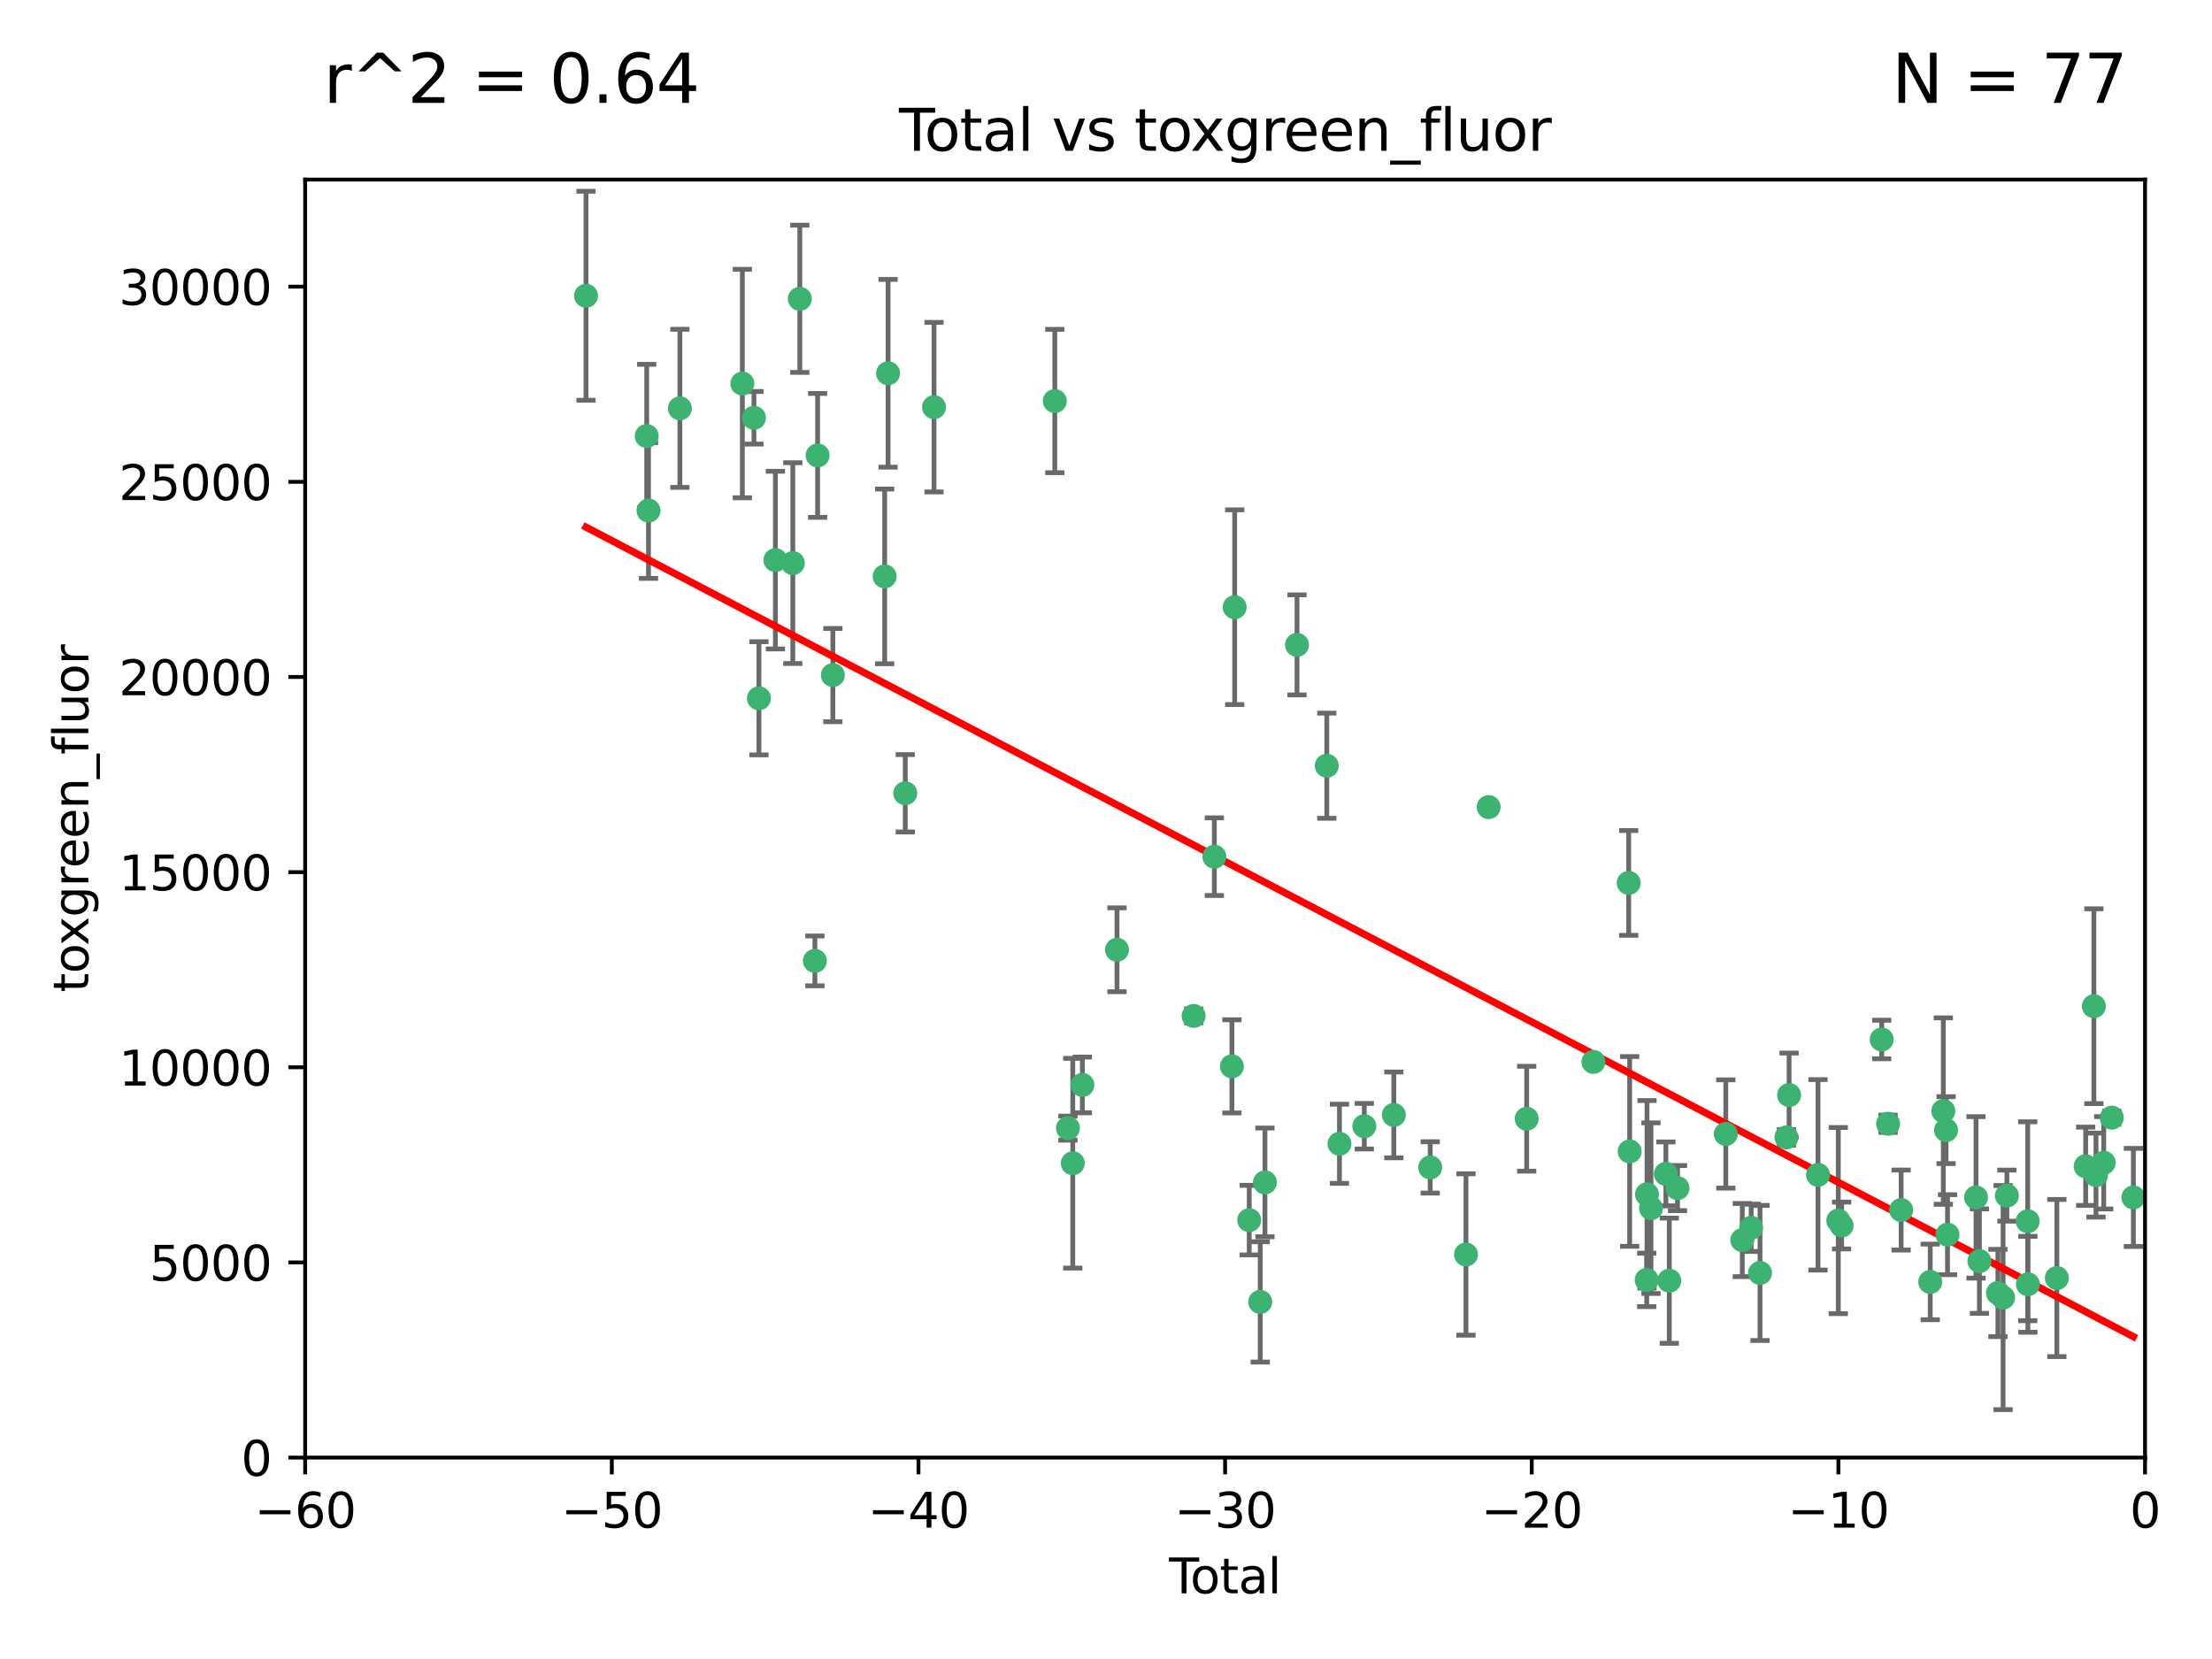 <?xml version="1.0" encoding="utf-8" standalone="no"?>
<!DOCTYPE svg PUBLIC "-//W3C//DTD SVG 1.1//EN"
  "http://www.w3.org/Graphics/SVG/1.1/DTD/svg11.dtd">
<svg xmlns:xlink="http://www.w3.org/1999/xlink" width="460.8pt" height="345.6pt" viewBox="0 0 460.8 345.6" xmlns="http://www.w3.org/2000/svg" version="1.1">
 <defs>
  <style type="text/css">*{stroke-linejoin: round; stroke-linecap: butt}</style>
 </defs>
 <g id="figure_1">
  <g id="patch_1">
   <path d="M 0 345.6 
L 460.8 345.6 
L 460.8 0 
L 0 0 
z
" style="fill: #ffffff"/>
  </g>
  <g id="axes_1">
   <g id="patch_2">
    <path d="M 63.571 303.64 
L 446.85 303.64 
L 446.85 37.411 
L 63.571 37.411 
z
" style="fill: #ffffff"/>
   </g>
   <g id="PathCollection_1">
    <defs>
     <path id="m17573bb72f" d="M 0 1.118 
C 0.297 1.118 0.581 1 0.791 0.791 
C 1 0.581 1.118 0.297 1.118 0 
C 1.118 -0.297 1 -0.581 0.791 -0.791 
C 0.581 -1 0.297 -1.118 0 -1.118 
C -0.297 -1.118 -0.581 -1 -0.791 -0.791 
C -1 -0.581 -1.118 -0.297 -1.118 0 
C -1.118 0.297 -1 0.581 -0.791 0.791 
C -0.581 1 -0.297 1.118 0 1.118 
z
" style="stroke: #3cb371"/>
    </defs>
    <g clip-path="url(#pf1ff150ba5)">
     <use xlink:href="#m17573bb72f" x="122.075" y="61.614" style="fill: #3cb371; stroke: #3cb371"/>
     <use xlink:href="#m17573bb72f" x="134.722" y="90.829" style="fill: #3cb371; stroke: #3cb371"/>
     <use xlink:href="#m17573bb72f" x="135.093" y="106.358" style="fill: #3cb371; stroke: #3cb371"/>
     <use xlink:href="#m17573bb72f" x="141.633" y="85.062" style="fill: #3cb371; stroke: #3cb371"/>
     <use xlink:href="#m17573bb72f" x="154.646" y="79.9" style="fill: #3cb371; stroke: #3cb371"/>
     <use xlink:href="#m17573bb72f" x="157.063" y="87.031" style="fill: #3cb371; stroke: #3cb371"/>
     <use xlink:href="#m17573bb72f" x="158.1" y="145.468" style="fill: #3cb371; stroke: #3cb371"/>
     <use xlink:href="#m17573bb72f" x="161.532" y="116.682" style="fill: #3cb371; stroke: #3cb371"/>
     <use xlink:href="#m17573bb72f" x="165.156" y="117.306" style="fill: #3cb371; stroke: #3cb371"/>
     <use xlink:href="#m17573bb72f" x="166.614" y="62.244" style="fill: #3cb371; stroke: #3cb371"/>
     <use xlink:href="#m17573bb72f" x="169.757" y="200.168" style="fill: #3cb371; stroke: #3cb371"/>
     <use xlink:href="#m17573bb72f" x="170.325" y="94.872" style="fill: #3cb371; stroke: #3cb371"/>
     <use xlink:href="#m17573bb72f" x="173.5" y="140.634" style="fill: #3cb371; stroke: #3cb371"/>
     <use xlink:href="#m17573bb72f" x="184.294" y="120.071" style="fill: #3cb371; stroke: #3cb371"/>
     <use xlink:href="#m17573bb72f" x="185" y="77.763" style="fill: #3cb371; stroke: #3cb371"/>
     <use xlink:href="#m17573bb72f" x="188.583" y="165.251" style="fill: #3cb371; stroke: #3cb371"/>
     <use xlink:href="#m17573bb72f" x="194.574" y="84.817" style="fill: #3cb371; stroke: #3cb371"/>
     <use xlink:href="#m17573bb72f" x="219.736" y="83.54" style="fill: #3cb371; stroke: #3cb371"/>
     <use xlink:href="#m17573bb72f" x="222.475" y="235.012" style="fill: #3cb371; stroke: #3cb371"/>
     <use xlink:href="#m17573bb72f" x="223.48" y="242.324" style="fill: #3cb371; stroke: #3cb371"/>
     <use xlink:href="#m17573bb72f" x="225.479" y="226.007" style="fill: #3cb371; stroke: #3cb371"/>
     <use xlink:href="#m17573bb72f" x="232.69" y="197.854" style="fill: #3cb371; stroke: #3cb371"/>
     <use xlink:href="#m17573bb72f" x="248.655" y="211.632" style="fill: #3cb371; stroke: #3cb371"/>
     <use xlink:href="#m17573bb72f" x="252.974" y="178.461" style="fill: #3cb371; stroke: #3cb371"/>
     <use xlink:href="#m17573bb72f" x="256.629" y="222.137" style="fill: #3cb371; stroke: #3cb371"/>
     <use xlink:href="#m17573bb72f" x="257.207" y="126.494" style="fill: #3cb371; stroke: #3cb371"/>
     <use xlink:href="#m17573bb72f" x="260.237" y="254.176" style="fill: #3cb371; stroke: #3cb371"/>
     <use xlink:href="#m17573bb72f" x="262.527" y="271.21" style="fill: #3cb371; stroke: #3cb371"/>
     <use xlink:href="#m17573bb72f" x="263.509" y="246.318" style="fill: #3cb371; stroke: #3cb371"/>
     <use xlink:href="#m17573bb72f" x="270.19" y="134.337" style="fill: #3cb371; stroke: #3cb371"/>
     <use xlink:href="#m17573bb72f" x="276.393" y="159.514" style="fill: #3cb371; stroke: #3cb371"/>
     <use xlink:href="#m17573bb72f" x="279.035" y="238.271" style="fill: #3cb371; stroke: #3cb371"/>
     <use xlink:href="#m17573bb72f" x="284.209" y="234.61" style="fill: #3cb371; stroke: #3cb371"/>
     <use xlink:href="#m17573bb72f" x="290.359" y="232.256" style="fill: #3cb371; stroke: #3cb371"/>
     <use xlink:href="#m17573bb72f" x="297.94" y="243.195" style="fill: #3cb371; stroke: #3cb371"/>
     <use xlink:href="#m17573bb72f" x="305.391" y="261.328" style="fill: #3cb371; stroke: #3cb371"/>
     <use xlink:href="#m17573bb72f" x="310.117" y="168.134" style="fill: #3cb371; stroke: #3cb371"/>
     <use xlink:href="#m17573bb72f" x="318.036" y="233.047" style="fill: #3cb371; stroke: #3cb371"/>
     <use xlink:href="#m17573bb72f" x="331.936" y="221.217" style="fill: #3cb371; stroke: #3cb371"/>
     <use xlink:href="#m17573bb72f" x="339.29" y="183.926" style="fill: #3cb371; stroke: #3cb371"/>
     <use xlink:href="#m17573bb72f" x="339.487" y="239.862" style="fill: #3cb371; stroke: #3cb371"/>
     <use xlink:href="#m17573bb72f" x="343.038" y="266.625" style="fill: #3cb371; stroke: #3cb371"/>
     <use xlink:href="#m17573bb72f" x="343.102" y="248.797" style="fill: #3cb371; stroke: #3cb371"/>
     <use xlink:href="#m17573bb72f" x="343.931" y="251.686" style="fill: #3cb371; stroke: #3cb371"/>
     <use xlink:href="#m17573bb72f" x="347.037" y="244.545" style="fill: #3cb371; stroke: #3cb371"/>
     <use xlink:href="#m17573bb72f" x="347.742" y="266.793" style="fill: #3cb371; stroke: #3cb371"/>
     <use xlink:href="#m17573bb72f" x="349.456" y="247.505" style="fill: #3cb371; stroke: #3cb371"/>
     <use xlink:href="#m17573bb72f" x="359.516" y="236.229" style="fill: #3cb371; stroke: #3cb371"/>
     <use xlink:href="#m17573bb72f" x="362.948" y="258.329" style="fill: #3cb371; stroke: #3cb371"/>
     <use xlink:href="#m17573bb72f" x="364.803" y="255.773" style="fill: #3cb371; stroke: #3cb371"/>
     <use xlink:href="#m17573bb72f" x="366.641" y="265.178" style="fill: #3cb371; stroke: #3cb371"/>
     <use xlink:href="#m17573bb72f" x="372.144" y="236.943" style="fill: #3cb371; stroke: #3cb371"/>
     <use xlink:href="#m17573bb72f" x="372.7" y="228.123" style="fill: #3cb371; stroke: #3cb371"/>
     <use xlink:href="#m17573bb72f" x="378.726" y="244.739" style="fill: #3cb371; stroke: #3cb371"/>
     <use xlink:href="#m17573bb72f" x="382.948" y="254.269" style="fill: #3cb371; stroke: #3cb371"/>
     <use xlink:href="#m17573bb72f" x="383.643" y="255.298" style="fill: #3cb371; stroke: #3cb371"/>
     <use xlink:href="#m17573bb72f" x="391.995" y="216.55" style="fill: #3cb371; stroke: #3cb371"/>
     <use xlink:href="#m17573bb72f" x="393.325" y="234.099" style="fill: #3cb371; stroke: #3cb371"/>
     <use xlink:href="#m17573bb72f" x="396.044" y="252.073" style="fill: #3cb371; stroke: #3cb371"/>
     <use xlink:href="#m17573bb72f" x="402.103" y="267.05" style="fill: #3cb371; stroke: #3cb371"/>
     <use xlink:href="#m17573bb72f" x="404.828" y="231.454" style="fill: #3cb371; stroke: #3cb371"/>
     <use xlink:href="#m17573bb72f" x="405.4" y="235.431" style="fill: #3cb371; stroke: #3cb371"/>
     <use xlink:href="#m17573bb72f" x="405.704" y="257.206" style="fill: #3cb371; stroke: #3cb371"/>
     <use xlink:href="#m17573bb72f" x="411.637" y="249.438" style="fill: #3cb371; stroke: #3cb371"/>
     <use xlink:href="#m17573bb72f" x="412.347" y="262.719" style="fill: #3cb371; stroke: #3cb371"/>
     <use xlink:href="#m17573bb72f" x="416.205" y="269.353" style="fill: #3cb371; stroke: #3cb371"/>
     <use xlink:href="#m17573bb72f" x="417.282" y="270.307" style="fill: #3cb371; stroke: #3cb371"/>
     <use xlink:href="#m17573bb72f" x="418.073" y="249.072" style="fill: #3cb371; stroke: #3cb371"/>
     <use xlink:href="#m17573bb72f" x="422.412" y="254.408" style="fill: #3cb371; stroke: #3cb371"/>
     <use xlink:href="#m17573bb72f" x="422.445" y="267.541" style="fill: #3cb371; stroke: #3cb371"/>
     <use xlink:href="#m17573bb72f" x="428.481" y="266.237" style="fill: #3cb371; stroke: #3cb371"/>
     <use xlink:href="#m17573bb72f" x="434.484" y="242.954" style="fill: #3cb371; stroke: #3cb371"/>
     <use xlink:href="#m17573bb72f" x="436.193" y="209.613" style="fill: #3cb371; stroke: #3cb371"/>
     <use xlink:href="#m17573bb72f" x="436.637" y="244.789" style="fill: #3cb371; stroke: #3cb371"/>
     <use xlink:href="#m17573bb72f" x="438.245" y="242.227" style="fill: #3cb371; stroke: #3cb371"/>
     <use xlink:href="#m17573bb72f" x="439.928" y="232.825" style="fill: #3cb371; stroke: #3cb371"/>
     <use xlink:href="#m17573bb72f" x="444.423" y="249.444" style="fill: #3cb371; stroke: #3cb371"/>
    </g>
   </g>
   <g id="matplotlib.axis_1">
    <g id="xtick_1">
     <g id="line2d_1">
      <defs>
       <path id="mf28a1e591b" d="M 0 0 
L 0 3.5 
" style="stroke: #000000; stroke-width: 0.8"/>
      </defs>
      <g>
       <use xlink:href="#mf28a1e591b" x="63.571" y="303.64" style="stroke: #000000; stroke-width: 0.8"/>
      </g>
     </g>
     <g id="text_1">
      <!-- −60 -->
      <g transform="translate(53.019 318.238)scale(0.1 -0.1)">
       <defs>
        <path id="DejaVuSans-2212" d="M 678 2272 
L 4684 2272 
L 4684 1741 
L 678 1741 
L 678 2272 
z
" transform="scale(0.016)"/>
        <path id="DejaVuSans-36" d="M 2113 2584 
Q 1688 2584 1439 2293 
Q 1191 2003 1191 1497 
Q 1191 994 1439 701 
Q 1688 409 2113 409 
Q 2538 409 2786 701 
Q 3034 994 3034 1497 
Q 3034 2003 2786 2293 
Q 2538 2584 2113 2584 
z
M 3366 4563 
L 3366 3988 
Q 3128 4100 2886 4159 
Q 2644 4219 2406 4219 
Q 1781 4219 1451 3797 
Q 1122 3375 1075 2522 
Q 1259 2794 1537 2939 
Q 1816 3084 2150 3084 
Q 2853 3084 3261 2657 
Q 3669 2231 3669 1497 
Q 3669 778 3244 343 
Q 2819 -91 2113 -91 
Q 1303 -91 875 529 
Q 447 1150 447 2328 
Q 447 3434 972 4092 
Q 1497 4750 2381 4750 
Q 2619 4750 2861 4703 
Q 3103 4656 3366 4563 
z
" transform="scale(0.016)"/>
        <path id="DejaVuSans-30" d="M 2034 4250 
Q 1547 4250 1301 3770 
Q 1056 3291 1056 2328 
Q 1056 1369 1301 889 
Q 1547 409 2034 409 
Q 2525 409 2770 889 
Q 3016 1369 3016 2328 
Q 3016 3291 2770 3770 
Q 2525 4250 2034 4250 
z
M 2034 4750 
Q 2819 4750 3233 4129 
Q 3647 3509 3647 2328 
Q 3647 1150 3233 529 
Q 2819 -91 2034 -91 
Q 1250 -91 836 529 
Q 422 1150 422 2328 
Q 422 3509 836 4129 
Q 1250 4750 2034 4750 
z
" transform="scale(0.016)"/>
       </defs>
       <use xlink:href="#DejaVuSans-2212"/>
       <use xlink:href="#DejaVuSans-36" x="83.789"/>
       <use xlink:href="#DejaVuSans-30" x="147.412"/>
      </g>
     </g>
    </g>
    <g id="xtick_2">
     <g id="line2d_2">
      <g>
       <use xlink:href="#mf28a1e591b" x="127.451" y="303.64" style="stroke: #000000; stroke-width: 0.8"/>
      </g>
     </g>
     <g id="text_2">
      <!-- −50 -->
      <g transform="translate(116.899 318.238)scale(0.1 -0.1)">
       <defs>
        <path id="DejaVuSans-35" d="M 691 4666 
L 3169 4666 
L 3169 4134 
L 1269 4134 
L 1269 2991 
Q 1406 3038 1543 3061 
Q 1681 3084 1819 3084 
Q 2600 3084 3056 2656 
Q 3513 2228 3513 1497 
Q 3513 744 3044 326 
Q 2575 -91 1722 -91 
Q 1428 -91 1123 -41 
Q 819 9 494 109 
L 494 744 
Q 775 591 1075 516 
Q 1375 441 1709 441 
Q 2250 441 2565 725 
Q 2881 1009 2881 1497 
Q 2881 1984 2565 2268 
Q 2250 2553 1709 2553 
Q 1456 2553 1204 2497 
Q 953 2441 691 2322 
L 691 4666 
z
" transform="scale(0.016)"/>
       </defs>
       <use xlink:href="#DejaVuSans-2212"/>
       <use xlink:href="#DejaVuSans-35" x="83.789"/>
       <use xlink:href="#DejaVuSans-30" x="147.412"/>
      </g>
     </g>
    </g>
    <g id="xtick_3">
     <g id="line2d_3">
      <g>
       <use xlink:href="#mf28a1e591b" x="191.331" y="303.64" style="stroke: #000000; stroke-width: 0.8"/>
      </g>
     </g>
     <g id="text_3">
      <!-- −40 -->
      <g transform="translate(180.778 318.238)scale(0.1 -0.1)">
       <defs>
        <path id="DejaVuSans-34" d="M 2419 4116 
L 825 1625 
L 2419 1625 
L 2419 4116 
z
M 2253 4666 
L 3047 4666 
L 3047 1625 
L 3713 1625 
L 3713 1100 
L 3047 1100 
L 3047 0 
L 2419 0 
L 2419 1100 
L 313 1100 
L 313 1709 
L 2253 4666 
z
" transform="scale(0.016)"/>
       </defs>
       <use xlink:href="#DejaVuSans-2212"/>
       <use xlink:href="#DejaVuSans-34" x="83.789"/>
       <use xlink:href="#DejaVuSans-30" x="147.412"/>
      </g>
     </g>
    </g>
    <g id="xtick_4">
     <g id="line2d_4">
      <g>
       <use xlink:href="#mf28a1e591b" x="255.211" y="303.64" style="stroke: #000000; stroke-width: 0.8"/>
      </g>
     </g>
     <g id="text_4">
      <!-- −30 -->
      <g transform="translate(244.658 318.238)scale(0.1 -0.1)">
       <defs>
        <path id="DejaVuSans-33" d="M 2597 2516 
Q 3050 2419 3304 2112 
Q 3559 1806 3559 1356 
Q 3559 666 3084 287 
Q 2609 -91 1734 -91 
Q 1441 -91 1130 -33 
Q 819 25 488 141 
L 488 750 
Q 750 597 1062 519 
Q 1375 441 1716 441 
Q 2309 441 2620 675 
Q 2931 909 2931 1356 
Q 2931 1769 2642 2001 
Q 2353 2234 1838 2234 
L 1294 2234 
L 1294 2753 
L 1863 2753 
Q 2328 2753 2575 2939 
Q 2822 3125 2822 3475 
Q 2822 3834 2567 4026 
Q 2313 4219 1838 4219 
Q 1578 4219 1281 4162 
Q 984 4106 628 3988 
L 628 4550 
Q 988 4650 1302 4700 
Q 1616 4750 1894 4750 
Q 2613 4750 3031 4423 
Q 3450 4097 3450 3541 
Q 3450 3153 3228 2886 
Q 3006 2619 2597 2516 
z
" transform="scale(0.016)"/>
       </defs>
       <use xlink:href="#DejaVuSans-2212"/>
       <use xlink:href="#DejaVuSans-33" x="83.789"/>
       <use xlink:href="#DejaVuSans-30" x="147.412"/>
      </g>
     </g>
    </g>
    <g id="xtick_5">
     <g id="line2d_5">
      <g>
       <use xlink:href="#mf28a1e591b" x="319.09" y="303.64" style="stroke: #000000; stroke-width: 0.8"/>
      </g>
     </g>
     <g id="text_5">
      <!-- −20 -->
      <g transform="translate(308.538 318.238)scale(0.1 -0.1)">
       <defs>
        <path id="DejaVuSans-32" d="M 1228 531 
L 3431 531 
L 3431 0 
L 469 0 
L 469 531 
Q 828 903 1448 1529 
Q 2069 2156 2228 2338 
Q 2531 2678 2651 2914 
Q 2772 3150 2772 3378 
Q 2772 3750 2511 3984 
Q 2250 4219 1831 4219 
Q 1534 4219 1204 4116 
Q 875 4013 500 3803 
L 500 4441 
Q 881 4594 1212 4672 
Q 1544 4750 1819 4750 
Q 2544 4750 2975 4387 
Q 3406 4025 3406 3419 
Q 3406 3131 3298 2873 
Q 3191 2616 2906 2266 
Q 2828 2175 2409 1742 
Q 1991 1309 1228 531 
z
" transform="scale(0.016)"/>
       </defs>
       <use xlink:href="#DejaVuSans-2212"/>
       <use xlink:href="#DejaVuSans-32" x="83.789"/>
       <use xlink:href="#DejaVuSans-30" x="147.412"/>
      </g>
     </g>
    </g>
    <g id="xtick_6">
     <g id="line2d_6">
      <g>
       <use xlink:href="#mf28a1e591b" x="382.97" y="303.64" style="stroke: #000000; stroke-width: 0.8"/>
      </g>
     </g>
     <g id="text_6">
      <!-- −10 -->
      <g transform="translate(372.418 318.238)scale(0.1 -0.1)">
       <defs>
        <path id="DejaVuSans-31" d="M 794 531 
L 1825 531 
L 1825 4091 
L 703 3866 
L 703 4441 
L 1819 4666 
L 2450 4666 
L 2450 531 
L 3481 531 
L 3481 0 
L 794 0 
L 794 531 
z
" transform="scale(0.016)"/>
       </defs>
       <use xlink:href="#DejaVuSans-2212"/>
       <use xlink:href="#DejaVuSans-31" x="83.789"/>
       <use xlink:href="#DejaVuSans-30" x="147.412"/>
      </g>
     </g>
    </g>
    <g id="xtick_7">
     <g id="line2d_7">
      <g>
       <use xlink:href="#mf28a1e591b" x="446.85" y="303.64" style="stroke: #000000; stroke-width: 0.8"/>
      </g>
     </g>
     <g id="text_7">
      <!-- 0 -->
      <g transform="translate(443.669 318.238)scale(0.1 -0.1)">
       <use xlink:href="#DejaVuSans-30"/>
      </g>
     </g>
    </g>
    <g id="text_8">
     <!-- Total -->
     <g transform="translate(243.534 331.917)scale(0.1 -0.1)">
      <defs>
       <path id="DejaVuSans-54" d="M -19 4666 
L 3928 4666 
L 3928 4134 
L 2272 4134 
L 2272 0 
L 1638 0 
L 1638 4134 
L -19 4134 
L -19 4666 
z
" transform="scale(0.016)"/>
       <path id="DejaVuSans-6f" d="M 1959 3097 
Q 1497 3097 1228 2736 
Q 959 2375 959 1747 
Q 959 1119 1226 758 
Q 1494 397 1959 397 
Q 2419 397 2687 759 
Q 2956 1122 2956 1747 
Q 2956 2369 2687 2733 
Q 2419 3097 1959 3097 
z
M 1959 3584 
Q 2709 3584 3137 3096 
Q 3566 2609 3566 1747 
Q 3566 888 3137 398 
Q 2709 -91 1959 -91 
Q 1206 -91 779 398 
Q 353 888 353 1747 
Q 353 2609 779 3096 
Q 1206 3584 1959 3584 
z
" transform="scale(0.016)"/>
       <path id="DejaVuSans-74" d="M 1172 4494 
L 1172 3500 
L 2356 3500 
L 2356 3053 
L 1172 3053 
L 1172 1153 
Q 1172 725 1289 603 
Q 1406 481 1766 481 
L 2356 481 
L 2356 0 
L 1766 0 
Q 1100 0 847 248 
Q 594 497 594 1153 
L 594 3053 
L 172 3053 
L 172 3500 
L 594 3500 
L 594 4494 
L 1172 4494 
z
" transform="scale(0.016)"/>
       <path id="DejaVuSans-61" d="M 2194 1759 
Q 1497 1759 1228 1600 
Q 959 1441 959 1056 
Q 959 750 1161 570 
Q 1363 391 1709 391 
Q 2188 391 2477 730 
Q 2766 1069 2766 1631 
L 2766 1759 
L 2194 1759 
z
M 3341 1997 
L 3341 0 
L 2766 0 
L 2766 531 
Q 2569 213 2275 61 
Q 1981 -91 1556 -91 
Q 1019 -91 701 211 
Q 384 513 384 1019 
Q 384 1609 779 1909 
Q 1175 2209 1959 2209 
L 2766 2209 
L 2766 2266 
Q 2766 2663 2505 2880 
Q 2244 3097 1772 3097 
Q 1472 3097 1187 3025 
Q 903 2953 641 2809 
L 641 3341 
Q 956 3463 1253 3523 
Q 1550 3584 1831 3584 
Q 2591 3584 2966 3190 
Q 3341 2797 3341 1997 
z
" transform="scale(0.016)"/>
       <path id="DejaVuSans-6c" d="M 603 4863 
L 1178 4863 
L 1178 0 
L 603 0 
L 603 4863 
z
" transform="scale(0.016)"/>
      </defs>
      <use xlink:href="#DejaVuSans-54"/>
      <use xlink:href="#DejaVuSans-6f" x="44.084"/>
      <use xlink:href="#DejaVuSans-74" x="105.266"/>
      <use xlink:href="#DejaVuSans-61" x="144.475"/>
      <use xlink:href="#DejaVuSans-6c" x="205.754"/>
     </g>
    </g>
   </g>
   <g id="matplotlib.axis_2">
    <g id="ytick_1">
     <g id="line2d_8">
      <defs>
       <path id="me1f764dd14" d="M 0 0 
L -3.5 0 
" style="stroke: #000000; stroke-width: 0.8"/>
      </defs>
      <g>
       <use xlink:href="#me1f764dd14" x="63.571" y="303.64" style="stroke: #000000; stroke-width: 0.8"/>
      </g>
     </g>
     <g id="text_9">
      <!-- 0 -->
      <g transform="translate(50.209 307.439)scale(0.1 -0.1)">
       <use xlink:href="#DejaVuSans-30"/>
      </g>
     </g>
    </g>
    <g id="ytick_2">
     <g id="line2d_9">
      <g>
       <use xlink:href="#me1f764dd14" x="63.571" y="262.986" style="stroke: #000000; stroke-width: 0.8"/>
      </g>
     </g>
     <g id="text_10">
      <!-- 5000 -->
      <g transform="translate(31.121 266.786)scale(0.1 -0.1)">
       <use xlink:href="#DejaVuSans-35"/>
       <use xlink:href="#DejaVuSans-30" x="63.623"/>
       <use xlink:href="#DejaVuSans-30" x="127.246"/>
       <use xlink:href="#DejaVuSans-30" x="190.869"/>
      </g>
     </g>
    </g>
    <g id="ytick_3">
     <g id="line2d_10">
      <g>
       <use xlink:href="#me1f764dd14" x="63.571" y="222.333" style="stroke: #000000; stroke-width: 0.8"/>
      </g>
     </g>
     <g id="text_11">
      <!-- 10000 -->
      <g transform="translate(24.759 226.132)scale(0.1 -0.1)">
       <use xlink:href="#DejaVuSans-31"/>
       <use xlink:href="#DejaVuSans-30" x="63.623"/>
       <use xlink:href="#DejaVuSans-30" x="127.246"/>
       <use xlink:href="#DejaVuSans-30" x="190.869"/>
       <use xlink:href="#DejaVuSans-30" x="254.492"/>
      </g>
     </g>
    </g>
    <g id="ytick_4">
     <g id="line2d_11">
      <g>
       <use xlink:href="#me1f764dd14" x="63.571" y="181.679" style="stroke: #000000; stroke-width: 0.8"/>
      </g>
     </g>
     <g id="text_12">
      <!-- 15000 -->
      <g transform="translate(24.759 185.478)scale(0.1 -0.1)">
       <use xlink:href="#DejaVuSans-31"/>
       <use xlink:href="#DejaVuSans-35" x="63.623"/>
       <use xlink:href="#DejaVuSans-30" x="127.246"/>
       <use xlink:href="#DejaVuSans-30" x="190.869"/>
       <use xlink:href="#DejaVuSans-30" x="254.492"/>
      </g>
     </g>
    </g>
    <g id="ytick_5">
     <g id="line2d_12">
      <g>
       <use xlink:href="#me1f764dd14" x="63.571" y="141.026" style="stroke: #000000; stroke-width: 0.8"/>
      </g>
     </g>
     <g id="text_13">
      <!-- 20000 -->
      <g transform="translate(24.759 144.825)scale(0.1 -0.1)">
       <use xlink:href="#DejaVuSans-32"/>
       <use xlink:href="#DejaVuSans-30" x="63.623"/>
       <use xlink:href="#DejaVuSans-30" x="127.246"/>
       <use xlink:href="#DejaVuSans-30" x="190.869"/>
       <use xlink:href="#DejaVuSans-30" x="254.492"/>
      </g>
     </g>
    </g>
    <g id="ytick_6">
     <g id="line2d_13">
      <g>
       <use xlink:href="#me1f764dd14" x="63.571" y="100.372" style="stroke: #000000; stroke-width: 0.8"/>
      </g>
     </g>
     <g id="text_14">
      <!-- 25000 -->
      <g transform="translate(24.759 104.171)scale(0.1 -0.1)">
       <use xlink:href="#DejaVuSans-32"/>
       <use xlink:href="#DejaVuSans-35" x="63.623"/>
       <use xlink:href="#DejaVuSans-30" x="127.246"/>
       <use xlink:href="#DejaVuSans-30" x="190.869"/>
       <use xlink:href="#DejaVuSans-30" x="254.492"/>
      </g>
     </g>
    </g>
    <g id="ytick_7">
     <g id="line2d_14">
      <g>
       <use xlink:href="#me1f764dd14" x="63.571" y="59.718" style="stroke: #000000; stroke-width: 0.8"/>
      </g>
     </g>
     <g id="text_15">
      <!-- 30000 -->
      <g transform="translate(24.759 63.518)scale(0.1 -0.1)">
       <use xlink:href="#DejaVuSans-33"/>
       <use xlink:href="#DejaVuSans-30" x="63.623"/>
       <use xlink:href="#DejaVuSans-30" x="127.246"/>
       <use xlink:href="#DejaVuSans-30" x="190.869"/>
       <use xlink:href="#DejaVuSans-30" x="254.492"/>
      </g>
     </g>
    </g>
    <g id="text_16">
     <!-- toxgreen_fluor -->
     <g transform="translate(18.401 206.72)rotate(-90)scale(0.1 -0.1)">
      <defs>
       <path id="DejaVuSans-78" d="M 3513 3500 
L 2247 1797 
L 3578 0 
L 2900 0 
L 1881 1375 
L 863 0 
L 184 0 
L 1544 1831 
L 300 3500 
L 978 3500 
L 1906 2253 
L 2834 3500 
L 3513 3500 
z
" transform="scale(0.016)"/>
       <path id="DejaVuSans-67" d="M 2906 1791 
Q 2906 2416 2648 2759 
Q 2391 3103 1925 3103 
Q 1463 3103 1205 2759 
Q 947 2416 947 1791 
Q 947 1169 1205 825 
Q 1463 481 1925 481 
Q 2391 481 2648 825 
Q 2906 1169 2906 1791 
z
M 3481 434 
Q 3481 -459 3084 -895 
Q 2688 -1331 1869 -1331 
Q 1566 -1331 1297 -1286 
Q 1028 -1241 775 -1147 
L 775 -588 
Q 1028 -725 1275 -790 
Q 1522 -856 1778 -856 
Q 2344 -856 2625 -561 
Q 2906 -266 2906 331 
L 2906 616 
Q 2728 306 2450 153 
Q 2172 0 1784 0 
Q 1141 0 747 490 
Q 353 981 353 1791 
Q 353 2603 747 3093 
Q 1141 3584 1784 3584 
Q 2172 3584 2450 3431 
Q 2728 3278 2906 2969 
L 2906 3500 
L 3481 3500 
L 3481 434 
z
" transform="scale(0.016)"/>
       <path id="DejaVuSans-72" d="M 2631 2963 
Q 2534 3019 2420 3045 
Q 2306 3072 2169 3072 
Q 1681 3072 1420 2755 
Q 1159 2438 1159 1844 
L 1159 0 
L 581 0 
L 581 3500 
L 1159 3500 
L 1159 2956 
Q 1341 3275 1631 3429 
Q 1922 3584 2338 3584 
Q 2397 3584 2469 3576 
Q 2541 3569 2628 3553 
L 2631 2963 
z
" transform="scale(0.016)"/>
       <path id="DejaVuSans-65" d="M 3597 1894 
L 3597 1613 
L 953 1613 
Q 991 1019 1311 708 
Q 1631 397 2203 397 
Q 2534 397 2845 478 
Q 3156 559 3463 722 
L 3463 178 
Q 3153 47 2828 -22 
Q 2503 -91 2169 -91 
Q 1331 -91 842 396 
Q 353 884 353 1716 
Q 353 2575 817 3079 
Q 1281 3584 2069 3584 
Q 2775 3584 3186 3129 
Q 3597 2675 3597 1894 
z
M 3022 2063 
Q 3016 2534 2758 2815 
Q 2500 3097 2075 3097 
Q 1594 3097 1305 2825 
Q 1016 2553 972 2059 
L 3022 2063 
z
" transform="scale(0.016)"/>
       <path id="DejaVuSans-6e" d="M 3513 2113 
L 3513 0 
L 2938 0 
L 2938 2094 
Q 2938 2591 2744 2837 
Q 2550 3084 2163 3084 
Q 1697 3084 1428 2787 
Q 1159 2491 1159 1978 
L 1159 0 
L 581 0 
L 581 3500 
L 1159 3500 
L 1159 2956 
Q 1366 3272 1645 3428 
Q 1925 3584 2291 3584 
Q 2894 3584 3203 3211 
Q 3513 2838 3513 2113 
z
" transform="scale(0.016)"/>
       <path id="DejaVuSans-5f" d="M 3263 -1063 
L 3263 -1509 
L -63 -1509 
L -63 -1063 
L 3263 -1063 
z
" transform="scale(0.016)"/>
       <path id="DejaVuSans-66" d="M 2375 4863 
L 2375 4384 
L 1825 4384 
Q 1516 4384 1395 4259 
Q 1275 4134 1275 3809 
L 1275 3500 
L 2222 3500 
L 2222 3053 
L 1275 3053 
L 1275 0 
L 697 0 
L 697 3053 
L 147 3053 
L 147 3500 
L 697 3500 
L 697 3744 
Q 697 4328 969 4595 
Q 1241 4863 1831 4863 
L 2375 4863 
z
" transform="scale(0.016)"/>
       <path id="DejaVuSans-75" d="M 544 1381 
L 544 3500 
L 1119 3500 
L 1119 1403 
Q 1119 906 1312 657 
Q 1506 409 1894 409 
Q 2359 409 2629 706 
Q 2900 1003 2900 1516 
L 2900 3500 
L 3475 3500 
L 3475 0 
L 2900 0 
L 2900 538 
Q 2691 219 2414 64 
Q 2138 -91 1772 -91 
Q 1169 -91 856 284 
Q 544 659 544 1381 
z
M 1991 3584 
L 1991 3584 
z
" transform="scale(0.016)"/>
      </defs>
      <use xlink:href="#DejaVuSans-74"/>
      <use xlink:href="#DejaVuSans-6f" x="39.209"/>
      <use xlink:href="#DejaVuSans-78" x="97.266"/>
      <use xlink:href="#DejaVuSans-67" x="156.445"/>
      <use xlink:href="#DejaVuSans-72" x="219.922"/>
      <use xlink:href="#DejaVuSans-65" x="258.785"/>
      <use xlink:href="#DejaVuSans-65" x="320.309"/>
      <use xlink:href="#DejaVuSans-6e" x="381.832"/>
      <use xlink:href="#DejaVuSans-5f" x="445.211"/>
      <use xlink:href="#DejaVuSans-66" x="495.211"/>
      <use xlink:href="#DejaVuSans-6c" x="530.416"/>
      <use xlink:href="#DejaVuSans-75" x="558.199"/>
      <use xlink:href="#DejaVuSans-6f" x="621.578"/>
      <use xlink:href="#DejaVuSans-72" x="682.76"/>
     </g>
    </g>
   </g>
   <g id="LineCollection_1">
    <path d="M 122.075 83.38 
L 122.075 39.848 
" clip-path="url(#pf1ff150ba5)" style="fill: none; stroke: #696969"/>
    <path d="M 134.722 105.759 
L 134.722 75.9 
" clip-path="url(#pf1ff150ba5)" style="fill: none; stroke: #696969"/>
    <path d="M 135.093 120.489 
L 135.093 92.227 
" clip-path="url(#pf1ff150ba5)" style="fill: none; stroke: #696969"/>
    <path d="M 141.633 101.528 
L 141.633 68.595 
" clip-path="url(#pf1ff150ba5)" style="fill: none; stroke: #696969"/>
    <path d="M 154.646 103.698 
L 154.646 56.102 
" clip-path="url(#pf1ff150ba5)" style="fill: none; stroke: #696969"/>
    <path d="M 157.063 92.506 
L 157.063 81.557 
" clip-path="url(#pf1ff150ba5)" style="fill: none; stroke: #696969"/>
    <path d="M 158.1 157.254 
L 158.1 133.683 
" clip-path="url(#pf1ff150ba5)" style="fill: none; stroke: #696969"/>
    <path d="M 161.532 135.19 
L 161.532 98.175 
" clip-path="url(#pf1ff150ba5)" style="fill: none; stroke: #696969"/>
    <path d="M 165.156 138.218 
L 165.156 96.393 
" clip-path="url(#pf1ff150ba5)" style="fill: none; stroke: #696969"/>
    <path d="M 166.614 77.579 
L 166.614 46.91 
" clip-path="url(#pf1ff150ba5)" style="fill: none; stroke: #696969"/>
    <path d="M 169.757 205.359 
L 169.757 194.977 
" clip-path="url(#pf1ff150ba5)" style="fill: none; stroke: #696969"/>
    <path d="M 170.325 107.775 
L 170.325 81.969 
" clip-path="url(#pf1ff150ba5)" style="fill: none; stroke: #696969"/>
    <path d="M 173.5 150.349 
L 173.5 130.92 
" clip-path="url(#pf1ff150ba5)" style="fill: none; stroke: #696969"/>
    <path d="M 184.294 138.271 
L 184.294 101.87 
" clip-path="url(#pf1ff150ba5)" style="fill: none; stroke: #696969"/>
    <path d="M 185 97.317 
L 185 58.209 
" clip-path="url(#pf1ff150ba5)" style="fill: none; stroke: #696969"/>
    <path d="M 188.583 173.31 
L 188.583 157.193 
" clip-path="url(#pf1ff150ba5)" style="fill: none; stroke: #696969"/>
    <path d="M 194.574 102.476 
L 194.574 67.157 
" clip-path="url(#pf1ff150ba5)" style="fill: none; stroke: #696969"/>
    <path d="M 219.736 98.468 
L 219.736 68.613 
" clip-path="url(#pf1ff150ba5)" style="fill: none; stroke: #696969"/>
    <path d="M 222.475 237.516 
L 222.475 232.507 
" clip-path="url(#pf1ff150ba5)" style="fill: none; stroke: #696969"/>
    <path d="M 223.48 264.166 
L 223.48 220.481 
" clip-path="url(#pf1ff150ba5)" style="fill: none; stroke: #696969"/>
    <path d="M 225.479 231.811 
L 225.479 220.203 
" clip-path="url(#pf1ff150ba5)" style="fill: none; stroke: #696969"/>
    <path d="M 232.69 206.59 
L 232.69 189.118 
" clip-path="url(#pf1ff150ba5)" style="fill: none; stroke: #696969"/>
    <path d="M 248.655 213.084 
L 248.655 210.18 
" clip-path="url(#pf1ff150ba5)" style="fill: none; stroke: #696969"/>
    <path d="M 252.974 186.549 
L 252.974 170.372 
" clip-path="url(#pf1ff150ba5)" style="fill: none; stroke: #696969"/>
    <path d="M 256.629 231.84 
L 256.629 212.434 
" clip-path="url(#pf1ff150ba5)" style="fill: none; stroke: #696969"/>
    <path d="M 257.207 146.774 
L 257.207 106.214 
" clip-path="url(#pf1ff150ba5)" style="fill: none; stroke: #696969"/>
    <path d="M 260.237 261.425 
L 260.237 246.927 
" clip-path="url(#pf1ff150ba5)" style="fill: none; stroke: #696969"/>
    <path d="M 262.527 283.742 
L 262.527 258.678 
" clip-path="url(#pf1ff150ba5)" style="fill: none; stroke: #696969"/>
    <path d="M 263.509 257.644 
L 263.509 234.991 
" clip-path="url(#pf1ff150ba5)" style="fill: none; stroke: #696969"/>
    <path d="M 270.19 144.76 
L 270.19 123.915 
" clip-path="url(#pf1ff150ba5)" style="fill: none; stroke: #696969"/>
    <path d="M 276.393 170.467 
L 276.393 148.56 
" clip-path="url(#pf1ff150ba5)" style="fill: none; stroke: #696969"/>
    <path d="M 279.035 246.513 
L 279.035 230.028 
" clip-path="url(#pf1ff150ba5)" style="fill: none; stroke: #696969"/>
    <path d="M 284.209 239.354 
L 284.209 229.865 
" clip-path="url(#pf1ff150ba5)" style="fill: none; stroke: #696969"/>
    <path d="M 290.359 241.194 
L 290.359 223.317 
" clip-path="url(#pf1ff150ba5)" style="fill: none; stroke: #696969"/>
    <path d="M 297.94 248.545 
L 297.94 237.845 
" clip-path="url(#pf1ff150ba5)" style="fill: none; stroke: #696969"/>
    <path d="M 305.391 278.138 
L 305.391 244.518 
" clip-path="url(#pf1ff150ba5)" style="fill: none; stroke: #696969"/>
    <path d="M 310.117 168.892 
L 310.117 167.376 
" clip-path="url(#pf1ff150ba5)" style="fill: none; stroke: #696969"/>
    <path d="M 318.036 243.969 
L 318.036 222.125 
" clip-path="url(#pf1ff150ba5)" style="fill: none; stroke: #696969"/>
    <path d="M 331.936 222.051 
L 331.936 220.383 
" clip-path="url(#pf1ff150ba5)" style="fill: none; stroke: #696969"/>
    <path d="M 339.29 194.845 
L 339.29 173.007 
" clip-path="url(#pf1ff150ba5)" style="fill: none; stroke: #696969"/>
    <path d="M 339.487 259.624 
L 339.487 220.1 
" clip-path="url(#pf1ff150ba5)" style="fill: none; stroke: #696969"/>
    <path d="M 343.038 272.192 
L 343.038 261.058 
" clip-path="url(#pf1ff150ba5)" style="fill: none; stroke: #696969"/>
    <path d="M 343.102 268.328 
L 343.102 229.266 
" clip-path="url(#pf1ff150ba5)" style="fill: none; stroke: #696969"/>
    <path d="M 343.931 269.46 
L 343.931 233.912 
" clip-path="url(#pf1ff150ba5)" style="fill: none; stroke: #696969"/>
    <path d="M 347.037 251.202 
L 347.037 237.887 
" clip-path="url(#pf1ff150ba5)" style="fill: none; stroke: #696969"/>
    <path d="M 347.742 279.835 
L 347.742 253.752 
" clip-path="url(#pf1ff150ba5)" style="fill: none; stroke: #696969"/>
    <path d="M 349.456 252.2 
L 349.456 242.809 
" clip-path="url(#pf1ff150ba5)" style="fill: none; stroke: #696969"/>
    <path d="M 359.516 247.506 
L 359.516 224.952 
" clip-path="url(#pf1ff150ba5)" style="fill: none; stroke: #696969"/>
    <path d="M 362.948 265.947 
L 362.948 250.711 
" clip-path="url(#pf1ff150ba5)" style="fill: none; stroke: #696969"/>
    <path d="M 364.803 260.699 
L 364.803 250.847 
" clip-path="url(#pf1ff150ba5)" style="fill: none; stroke: #696969"/>
    <path d="M 366.641 279.248 
L 366.641 251.108 
" clip-path="url(#pf1ff150ba5)" style="fill: none; stroke: #696969"/>
    <path d="M 372.144 238.573 
L 372.144 235.313 
" clip-path="url(#pf1ff150ba5)" style="fill: none; stroke: #696969"/>
    <path d="M 372.7 236.876 
L 372.7 219.369 
" clip-path="url(#pf1ff150ba5)" style="fill: none; stroke: #696969"/>
    <path d="M 378.726 264.575 
L 378.726 224.902 
" clip-path="url(#pf1ff150ba5)" style="fill: none; stroke: #696969"/>
    <path d="M 382.948 273.656 
L 382.948 234.881 
" clip-path="url(#pf1ff150ba5)" style="fill: none; stroke: #696969"/>
    <path d="M 383.643 260.179 
L 383.643 250.417 
" clip-path="url(#pf1ff150ba5)" style="fill: none; stroke: #696969"/>
    <path d="M 391.995 220.567 
L 391.995 212.534 
" clip-path="url(#pf1ff150ba5)" style="fill: none; stroke: #696969"/>
    <path d="M 393.325 235.898 
L 393.325 232.3 
" clip-path="url(#pf1ff150ba5)" style="fill: none; stroke: #696969"/>
    <path d="M 396.044 260.406 
L 396.044 243.74 
" clip-path="url(#pf1ff150ba5)" style="fill: none; stroke: #696969"/>
    <path d="M 402.103 274.924 
L 402.103 259.176 
" clip-path="url(#pf1ff150ba5)" style="fill: none; stroke: #696969"/>
    <path d="M 404.828 250.871 
L 404.828 212.037 
" clip-path="url(#pf1ff150ba5)" style="fill: none; stroke: #696969"/>
    <path d="M 405.4 242.403 
L 405.4 228.458 
" clip-path="url(#pf1ff150ba5)" style="fill: none; stroke: #696969"/>
    <path d="M 405.704 265.54 
L 405.704 248.873 
" clip-path="url(#pf1ff150ba5)" style="fill: none; stroke: #696969"/>
    <path d="M 411.637 266.257 
L 411.637 232.619 
" clip-path="url(#pf1ff150ba5)" style="fill: none; stroke: #696969"/>
    <path d="M 412.347 273.599 
L 412.347 251.839 
" clip-path="url(#pf1ff150ba5)" style="fill: none; stroke: #696969"/>
    <path d="M 416.205 278.442 
L 416.205 260.264 
" clip-path="url(#pf1ff150ba5)" style="fill: none; stroke: #696969"/>
    <path d="M 417.282 293.652 
L 417.282 246.963 
" clip-path="url(#pf1ff150ba5)" style="fill: none; stroke: #696969"/>
    <path d="M 418.073 254.396 
L 418.073 243.748 
" clip-path="url(#pf1ff150ba5)" style="fill: none; stroke: #696969"/>
    <path d="M 422.412 275.128 
L 422.412 233.688 
" clip-path="url(#pf1ff150ba5)" style="fill: none; stroke: #696969"/>
    <path d="M 422.445 277.528 
L 422.445 257.554 
" clip-path="url(#pf1ff150ba5)" style="fill: none; stroke: #696969"/>
    <path d="M 428.481 282.602 
L 428.481 249.872 
" clip-path="url(#pf1ff150ba5)" style="fill: none; stroke: #696969"/>
    <path d="M 434.484 251.109 
L 434.484 234.798 
" clip-path="url(#pf1ff150ba5)" style="fill: none; stroke: #696969"/>
    <path d="M 436.193 229.904 
L 436.193 189.322 
" clip-path="url(#pf1ff150ba5)" style="fill: none; stroke: #696969"/>
    <path d="M 436.637 253.537 
L 436.637 236.041 
" clip-path="url(#pf1ff150ba5)" style="fill: none; stroke: #696969"/>
    <path d="M 438.245 251.85 
L 438.245 232.604 
" clip-path="url(#pf1ff150ba5)" style="fill: none; stroke: #696969"/>
    <path d="M 439.928 234.174 
L 439.928 231.476 
" clip-path="url(#pf1ff150ba5)" style="fill: none; stroke: #696969"/>
    <path d="M 444.423 259.662 
L 444.423 239.226 
" clip-path="url(#pf1ff150ba5)" style="fill: none; stroke: #696969"/>
   </g>
   <g id="line2d_15">
    <defs>
     <path id="m14c5cf9cbd" d="M 2 0 
L -2 -0 
" style="stroke: #696969"/>
    </defs>
    <g clip-path="url(#pf1ff150ba5)">
     <use xlink:href="#m14c5cf9cbd" x="122.075" y="83.38" style="fill: #696969; stroke: #696969"/>
     <use xlink:href="#m14c5cf9cbd" x="134.722" y="105.759" style="fill: #696969; stroke: #696969"/>
     <use xlink:href="#m14c5cf9cbd" x="135.093" y="120.489" style="fill: #696969; stroke: #696969"/>
     <use xlink:href="#m14c5cf9cbd" x="141.633" y="101.528" style="fill: #696969; stroke: #696969"/>
     <use xlink:href="#m14c5cf9cbd" x="154.646" y="103.698" style="fill: #696969; stroke: #696969"/>
     <use xlink:href="#m14c5cf9cbd" x="157.063" y="92.506" style="fill: #696969; stroke: #696969"/>
     <use xlink:href="#m14c5cf9cbd" x="158.1" y="157.254" style="fill: #696969; stroke: #696969"/>
     <use xlink:href="#m14c5cf9cbd" x="161.532" y="135.19" style="fill: #696969; stroke: #696969"/>
     <use xlink:href="#m14c5cf9cbd" x="165.156" y="138.218" style="fill: #696969; stroke: #696969"/>
     <use xlink:href="#m14c5cf9cbd" x="166.614" y="77.579" style="fill: #696969; stroke: #696969"/>
     <use xlink:href="#m14c5cf9cbd" x="169.757" y="205.359" style="fill: #696969; stroke: #696969"/>
     <use xlink:href="#m14c5cf9cbd" x="170.325" y="107.775" style="fill: #696969; stroke: #696969"/>
     <use xlink:href="#m14c5cf9cbd" x="173.5" y="150.349" style="fill: #696969; stroke: #696969"/>
     <use xlink:href="#m14c5cf9cbd" x="184.294" y="138.271" style="fill: #696969; stroke: #696969"/>
     <use xlink:href="#m14c5cf9cbd" x="185" y="97.317" style="fill: #696969; stroke: #696969"/>
     <use xlink:href="#m14c5cf9cbd" x="188.583" y="173.31" style="fill: #696969; stroke: #696969"/>
     <use xlink:href="#m14c5cf9cbd" x="194.574" y="102.476" style="fill: #696969; stroke: #696969"/>
     <use xlink:href="#m14c5cf9cbd" x="219.736" y="98.468" style="fill: #696969; stroke: #696969"/>
     <use xlink:href="#m14c5cf9cbd" x="222.475" y="237.516" style="fill: #696969; stroke: #696969"/>
     <use xlink:href="#m14c5cf9cbd" x="223.48" y="264.166" style="fill: #696969; stroke: #696969"/>
     <use xlink:href="#m14c5cf9cbd" x="225.479" y="231.811" style="fill: #696969; stroke: #696969"/>
     <use xlink:href="#m14c5cf9cbd" x="232.69" y="206.59" style="fill: #696969; stroke: #696969"/>
     <use xlink:href="#m14c5cf9cbd" x="248.655" y="213.084" style="fill: #696969; stroke: #696969"/>
     <use xlink:href="#m14c5cf9cbd" x="252.974" y="186.549" style="fill: #696969; stroke: #696969"/>
     <use xlink:href="#m14c5cf9cbd" x="256.629" y="231.84" style="fill: #696969; stroke: #696969"/>
     <use xlink:href="#m14c5cf9cbd" x="257.207" y="146.774" style="fill: #696969; stroke: #696969"/>
     <use xlink:href="#m14c5cf9cbd" x="260.237" y="261.425" style="fill: #696969; stroke: #696969"/>
     <use xlink:href="#m14c5cf9cbd" x="262.527" y="283.742" style="fill: #696969; stroke: #696969"/>
     <use xlink:href="#m14c5cf9cbd" x="263.509" y="257.644" style="fill: #696969; stroke: #696969"/>
     <use xlink:href="#m14c5cf9cbd" x="270.19" y="144.76" style="fill: #696969; stroke: #696969"/>
     <use xlink:href="#m14c5cf9cbd" x="276.393" y="170.467" style="fill: #696969; stroke: #696969"/>
     <use xlink:href="#m14c5cf9cbd" x="279.035" y="246.513" style="fill: #696969; stroke: #696969"/>
     <use xlink:href="#m14c5cf9cbd" x="284.209" y="239.354" style="fill: #696969; stroke: #696969"/>
     <use xlink:href="#m14c5cf9cbd" x="290.359" y="241.194" style="fill: #696969; stroke: #696969"/>
     <use xlink:href="#m14c5cf9cbd" x="297.94" y="248.545" style="fill: #696969; stroke: #696969"/>
     <use xlink:href="#m14c5cf9cbd" x="305.391" y="278.138" style="fill: #696969; stroke: #696969"/>
     <use xlink:href="#m14c5cf9cbd" x="310.117" y="168.892" style="fill: #696969; stroke: #696969"/>
     <use xlink:href="#m14c5cf9cbd" x="318.036" y="243.969" style="fill: #696969; stroke: #696969"/>
     <use xlink:href="#m14c5cf9cbd" x="331.936" y="222.051" style="fill: #696969; stroke: #696969"/>
     <use xlink:href="#m14c5cf9cbd" x="339.29" y="194.845" style="fill: #696969; stroke: #696969"/>
     <use xlink:href="#m14c5cf9cbd" x="339.487" y="259.624" style="fill: #696969; stroke: #696969"/>
     <use xlink:href="#m14c5cf9cbd" x="343.038" y="272.192" style="fill: #696969; stroke: #696969"/>
     <use xlink:href="#m14c5cf9cbd" x="343.102" y="268.328" style="fill: #696969; stroke: #696969"/>
     <use xlink:href="#m14c5cf9cbd" x="343.931" y="269.46" style="fill: #696969; stroke: #696969"/>
     <use xlink:href="#m14c5cf9cbd" x="347.037" y="251.202" style="fill: #696969; stroke: #696969"/>
     <use xlink:href="#m14c5cf9cbd" x="347.742" y="279.835" style="fill: #696969; stroke: #696969"/>
     <use xlink:href="#m14c5cf9cbd" x="349.456" y="252.2" style="fill: #696969; stroke: #696969"/>
     <use xlink:href="#m14c5cf9cbd" x="359.516" y="247.506" style="fill: #696969; stroke: #696969"/>
     <use xlink:href="#m14c5cf9cbd" x="362.948" y="265.947" style="fill: #696969; stroke: #696969"/>
     <use xlink:href="#m14c5cf9cbd" x="364.803" y="260.699" style="fill: #696969; stroke: #696969"/>
     <use xlink:href="#m14c5cf9cbd" x="366.641" y="279.248" style="fill: #696969; stroke: #696969"/>
     <use xlink:href="#m14c5cf9cbd" x="372.144" y="238.573" style="fill: #696969; stroke: #696969"/>
     <use xlink:href="#m14c5cf9cbd" x="372.7" y="236.876" style="fill: #696969; stroke: #696969"/>
     <use xlink:href="#m14c5cf9cbd" x="378.726" y="264.575" style="fill: #696969; stroke: #696969"/>
     <use xlink:href="#m14c5cf9cbd" x="382.948" y="273.656" style="fill: #696969; stroke: #696969"/>
     <use xlink:href="#m14c5cf9cbd" x="383.643" y="260.179" style="fill: #696969; stroke: #696969"/>
     <use xlink:href="#m14c5cf9cbd" x="391.995" y="220.567" style="fill: #696969; stroke: #696969"/>
     <use xlink:href="#m14c5cf9cbd" x="393.325" y="235.898" style="fill: #696969; stroke: #696969"/>
     <use xlink:href="#m14c5cf9cbd" x="396.044" y="260.406" style="fill: #696969; stroke: #696969"/>
     <use xlink:href="#m14c5cf9cbd" x="402.103" y="274.924" style="fill: #696969; stroke: #696969"/>
     <use xlink:href="#m14c5cf9cbd" x="404.828" y="250.871" style="fill: #696969; stroke: #696969"/>
     <use xlink:href="#m14c5cf9cbd" x="405.4" y="242.403" style="fill: #696969; stroke: #696969"/>
     <use xlink:href="#m14c5cf9cbd" x="405.704" y="265.54" style="fill: #696969; stroke: #696969"/>
     <use xlink:href="#m14c5cf9cbd" x="411.637" y="266.257" style="fill: #696969; stroke: #696969"/>
     <use xlink:href="#m14c5cf9cbd" x="412.347" y="273.599" style="fill: #696969; stroke: #696969"/>
     <use xlink:href="#m14c5cf9cbd" x="416.205" y="278.442" style="fill: #696969; stroke: #696969"/>
     <use xlink:href="#m14c5cf9cbd" x="417.282" y="293.652" style="fill: #696969; stroke: #696969"/>
     <use xlink:href="#m14c5cf9cbd" x="418.073" y="254.396" style="fill: #696969; stroke: #696969"/>
     <use xlink:href="#m14c5cf9cbd" x="422.412" y="275.128" style="fill: #696969; stroke: #696969"/>
     <use xlink:href="#m14c5cf9cbd" x="422.445" y="277.528" style="fill: #696969; stroke: #696969"/>
     <use xlink:href="#m14c5cf9cbd" x="428.481" y="282.602" style="fill: #696969; stroke: #696969"/>
     <use xlink:href="#m14c5cf9cbd" x="434.484" y="251.109" style="fill: #696969; stroke: #696969"/>
     <use xlink:href="#m14c5cf9cbd" x="436.193" y="229.904" style="fill: #696969; stroke: #696969"/>
     <use xlink:href="#m14c5cf9cbd" x="436.637" y="253.537" style="fill: #696969; stroke: #696969"/>
     <use xlink:href="#m14c5cf9cbd" x="438.245" y="251.85" style="fill: #696969; stroke: #696969"/>
     <use xlink:href="#m14c5cf9cbd" x="439.928" y="234.174" style="fill: #696969; stroke: #696969"/>
     <use xlink:href="#m14c5cf9cbd" x="444.423" y="259.662" style="fill: #696969; stroke: #696969"/>
    </g>
   </g>
   <g id="line2d_16">
    <g clip-path="url(#pf1ff150ba5)">
     <use xlink:href="#m14c5cf9cbd" x="122.075" y="39.848" style="fill: #696969; stroke: #696969"/>
     <use xlink:href="#m14c5cf9cbd" x="134.722" y="75.9" style="fill: #696969; stroke: #696969"/>
     <use xlink:href="#m14c5cf9cbd" x="135.093" y="92.227" style="fill: #696969; stroke: #696969"/>
     <use xlink:href="#m14c5cf9cbd" x="141.633" y="68.595" style="fill: #696969; stroke: #696969"/>
     <use xlink:href="#m14c5cf9cbd" x="154.646" y="56.102" style="fill: #696969; stroke: #696969"/>
     <use xlink:href="#m14c5cf9cbd" x="157.063" y="81.557" style="fill: #696969; stroke: #696969"/>
     <use xlink:href="#m14c5cf9cbd" x="158.1" y="133.683" style="fill: #696969; stroke: #696969"/>
     <use xlink:href="#m14c5cf9cbd" x="161.532" y="98.175" style="fill: #696969; stroke: #696969"/>
     <use xlink:href="#m14c5cf9cbd" x="165.156" y="96.393" style="fill: #696969; stroke: #696969"/>
     <use xlink:href="#m14c5cf9cbd" x="166.614" y="46.91" style="fill: #696969; stroke: #696969"/>
     <use xlink:href="#m14c5cf9cbd" x="169.757" y="194.977" style="fill: #696969; stroke: #696969"/>
     <use xlink:href="#m14c5cf9cbd" x="170.325" y="81.969" style="fill: #696969; stroke: #696969"/>
     <use xlink:href="#m14c5cf9cbd" x="173.5" y="130.92" style="fill: #696969; stroke: #696969"/>
     <use xlink:href="#m14c5cf9cbd" x="184.294" y="101.87" style="fill: #696969; stroke: #696969"/>
     <use xlink:href="#m14c5cf9cbd" x="185" y="58.209" style="fill: #696969; stroke: #696969"/>
     <use xlink:href="#m14c5cf9cbd" x="188.583" y="157.193" style="fill: #696969; stroke: #696969"/>
     <use xlink:href="#m14c5cf9cbd" x="194.574" y="67.157" style="fill: #696969; stroke: #696969"/>
     <use xlink:href="#m14c5cf9cbd" x="219.736" y="68.613" style="fill: #696969; stroke: #696969"/>
     <use xlink:href="#m14c5cf9cbd" x="222.475" y="232.507" style="fill: #696969; stroke: #696969"/>
     <use xlink:href="#m14c5cf9cbd" x="223.48" y="220.481" style="fill: #696969; stroke: #696969"/>
     <use xlink:href="#m14c5cf9cbd" x="225.479" y="220.203" style="fill: #696969; stroke: #696969"/>
     <use xlink:href="#m14c5cf9cbd" x="232.69" y="189.118" style="fill: #696969; stroke: #696969"/>
     <use xlink:href="#m14c5cf9cbd" x="248.655" y="210.18" style="fill: #696969; stroke: #696969"/>
     <use xlink:href="#m14c5cf9cbd" x="252.974" y="170.372" style="fill: #696969; stroke: #696969"/>
     <use xlink:href="#m14c5cf9cbd" x="256.629" y="212.434" style="fill: #696969; stroke: #696969"/>
     <use xlink:href="#m14c5cf9cbd" x="257.207" y="106.214" style="fill: #696969; stroke: #696969"/>
     <use xlink:href="#m14c5cf9cbd" x="260.237" y="246.927" style="fill: #696969; stroke: #696969"/>
     <use xlink:href="#m14c5cf9cbd" x="262.527" y="258.678" style="fill: #696969; stroke: #696969"/>
     <use xlink:href="#m14c5cf9cbd" x="263.509" y="234.991" style="fill: #696969; stroke: #696969"/>
     <use xlink:href="#m14c5cf9cbd" x="270.19" y="123.915" style="fill: #696969; stroke: #696969"/>
     <use xlink:href="#m14c5cf9cbd" x="276.393" y="148.56" style="fill: #696969; stroke: #696969"/>
     <use xlink:href="#m14c5cf9cbd" x="279.035" y="230.028" style="fill: #696969; stroke: #696969"/>
     <use xlink:href="#m14c5cf9cbd" x="284.209" y="229.865" style="fill: #696969; stroke: #696969"/>
     <use xlink:href="#m14c5cf9cbd" x="290.359" y="223.317" style="fill: #696969; stroke: #696969"/>
     <use xlink:href="#m14c5cf9cbd" x="297.94" y="237.845" style="fill: #696969; stroke: #696969"/>
     <use xlink:href="#m14c5cf9cbd" x="305.391" y="244.518" style="fill: #696969; stroke: #696969"/>
     <use xlink:href="#m14c5cf9cbd" x="310.117" y="167.376" style="fill: #696969; stroke: #696969"/>
     <use xlink:href="#m14c5cf9cbd" x="318.036" y="222.125" style="fill: #696969; stroke: #696969"/>
     <use xlink:href="#m14c5cf9cbd" x="331.936" y="220.383" style="fill: #696969; stroke: #696969"/>
     <use xlink:href="#m14c5cf9cbd" x="339.29" y="173.007" style="fill: #696969; stroke: #696969"/>
     <use xlink:href="#m14c5cf9cbd" x="339.487" y="220.1" style="fill: #696969; stroke: #696969"/>
     <use xlink:href="#m14c5cf9cbd" x="343.038" y="261.058" style="fill: #696969; stroke: #696969"/>
     <use xlink:href="#m14c5cf9cbd" x="343.102" y="229.266" style="fill: #696969; stroke: #696969"/>
     <use xlink:href="#m14c5cf9cbd" x="343.931" y="233.912" style="fill: #696969; stroke: #696969"/>
     <use xlink:href="#m14c5cf9cbd" x="347.037" y="237.887" style="fill: #696969; stroke: #696969"/>
     <use xlink:href="#m14c5cf9cbd" x="347.742" y="253.752" style="fill: #696969; stroke: #696969"/>
     <use xlink:href="#m14c5cf9cbd" x="349.456" y="242.809" style="fill: #696969; stroke: #696969"/>
     <use xlink:href="#m14c5cf9cbd" x="359.516" y="224.952" style="fill: #696969; stroke: #696969"/>
     <use xlink:href="#m14c5cf9cbd" x="362.948" y="250.711" style="fill: #696969; stroke: #696969"/>
     <use xlink:href="#m14c5cf9cbd" x="364.803" y="250.847" style="fill: #696969; stroke: #696969"/>
     <use xlink:href="#m14c5cf9cbd" x="366.641" y="251.108" style="fill: #696969; stroke: #696969"/>
     <use xlink:href="#m14c5cf9cbd" x="372.144" y="235.313" style="fill: #696969; stroke: #696969"/>
     <use xlink:href="#m14c5cf9cbd" x="372.7" y="219.369" style="fill: #696969; stroke: #696969"/>
     <use xlink:href="#m14c5cf9cbd" x="378.726" y="224.902" style="fill: #696969; stroke: #696969"/>
     <use xlink:href="#m14c5cf9cbd" x="382.948" y="234.881" style="fill: #696969; stroke: #696969"/>
     <use xlink:href="#m14c5cf9cbd" x="383.643" y="250.417" style="fill: #696969; stroke: #696969"/>
     <use xlink:href="#m14c5cf9cbd" x="391.995" y="212.534" style="fill: #696969; stroke: #696969"/>
     <use xlink:href="#m14c5cf9cbd" x="393.325" y="232.3" style="fill: #696969; stroke: #696969"/>
     <use xlink:href="#m14c5cf9cbd" x="396.044" y="243.74" style="fill: #696969; stroke: #696969"/>
     <use xlink:href="#m14c5cf9cbd" x="402.103" y="259.176" style="fill: #696969; stroke: #696969"/>
     <use xlink:href="#m14c5cf9cbd" x="404.828" y="212.037" style="fill: #696969; stroke: #696969"/>
     <use xlink:href="#m14c5cf9cbd" x="405.4" y="228.458" style="fill: #696969; stroke: #696969"/>
     <use xlink:href="#m14c5cf9cbd" x="405.704" y="248.873" style="fill: #696969; stroke: #696969"/>
     <use xlink:href="#m14c5cf9cbd" x="411.637" y="232.619" style="fill: #696969; stroke: #696969"/>
     <use xlink:href="#m14c5cf9cbd" x="412.347" y="251.839" style="fill: #696969; stroke: #696969"/>
     <use xlink:href="#m14c5cf9cbd" x="416.205" y="260.264" style="fill: #696969; stroke: #696969"/>
     <use xlink:href="#m14c5cf9cbd" x="417.282" y="246.963" style="fill: #696969; stroke: #696969"/>
     <use xlink:href="#m14c5cf9cbd" x="418.073" y="243.748" style="fill: #696969; stroke: #696969"/>
     <use xlink:href="#m14c5cf9cbd" x="422.412" y="233.688" style="fill: #696969; stroke: #696969"/>
     <use xlink:href="#m14c5cf9cbd" x="422.445" y="257.554" style="fill: #696969; stroke: #696969"/>
     <use xlink:href="#m14c5cf9cbd" x="428.481" y="249.872" style="fill: #696969; stroke: #696969"/>
     <use xlink:href="#m14c5cf9cbd" x="434.484" y="234.798" style="fill: #696969; stroke: #696969"/>
     <use xlink:href="#m14c5cf9cbd" x="436.193" y="189.322" style="fill: #696969; stroke: #696969"/>
     <use xlink:href="#m14c5cf9cbd" x="436.637" y="236.041" style="fill: #696969; stroke: #696969"/>
     <use xlink:href="#m14c5cf9cbd" x="438.245" y="232.604" style="fill: #696969; stroke: #696969"/>
     <use xlink:href="#m14c5cf9cbd" x="439.928" y="231.476" style="fill: #696969; stroke: #696969"/>
     <use xlink:href="#m14c5cf9cbd" x="444.423" y="239.226" style="fill: #696969; stroke: #696969"/>
    </g>
   </g>
   <g id="line2d_17">
    <path d="M 122.075 109.813 
L 134.722 116.43 
L 135.093 116.624 
L 141.633 120.045 
L 154.646 126.853 
L 157.063 128.117 
L 158.1 128.66 
L 161.532 130.455 
L 165.156 132.352 
L 166.614 133.115 
L 169.757 134.759 
L 170.325 135.056 
L 173.5 136.717 
L 184.294 142.364 
L 185 142.733 
L 188.583 144.607 
L 194.574 147.742 
L 219.736 160.906 
L 222.475 162.339 
L 223.48 162.864 
L 225.479 163.91 
L 232.69 167.683 
L 248.655 176.035 
L 252.974 178.294 
L 256.629 180.207 
L 257.207 180.509 
L 260.237 182.094 
L 262.527 183.292 
L 263.509 183.806 
L 270.19 187.301 
L 276.393 190.547 
L 279.035 191.929 
L 284.209 194.635 
L 290.359 197.853 
L 297.94 201.819 
L 305.391 205.717 
L 310.117 208.189 
L 318.036 212.333 
L 331.936 219.604 
L 339.29 223.452 
L 339.487 223.555 
L 343.038 225.413 
L 343.102 225.446 
L 343.931 225.88 
L 347.037 227.504 
L 347.742 227.874 
L 349.456 228.77 
L 359.516 234.033 
L 362.948 235.829 
L 364.803 236.799 
L 366.641 237.761 
L 372.144 240.64 
L 372.7 240.931 
L 378.726 244.083 
L 382.948 246.292 
L 383.643 246.655 
L 391.995 251.025 
L 393.325 251.721 
L 396.044 253.143 
L 402.103 256.313 
L 404.828 257.739 
L 405.4 258.038 
L 405.704 258.197 
L 411.637 261.301 
L 412.347 261.672 
L 416.205 263.691 
L 417.282 264.254 
L 418.073 264.668 
L 422.412 266.938 
L 422.445 266.955 
L 428.481 270.113 
L 434.484 273.254 
L 436.193 274.148 
L 436.637 274.38 
L 438.245 275.221 
L 439.928 276.102 
L 444.423 278.454 
" clip-path="url(#pf1ff150ba5)" style="fill: none; stroke: #ff0000; stroke-width: 1.5; stroke-linecap: square"/>
   </g>
   <g id="line2d_18">
    <defs>
     <path id="mcd6d72f672" d="M 0 2 
C 0.53 2 1.039 1.789 1.414 1.414 
C 1.789 1.039 2 0.53 2 0 
C 2 -0.53 1.789 -1.039 1.414 -1.414 
C 1.039 -1.789 0.53 -2 0 -2 
C -0.53 -2 -1.039 -1.789 -1.414 -1.414 
C -1.789 -1.039 -2 -0.53 -2 0 
C -2 0.53 -1.789 1.039 -1.414 1.414 
C -1.039 1.789 -0.53 2 0 2 
z
" style="stroke: #3cb371"/>
    </defs>
    <g clip-path="url(#pf1ff150ba5)">
     <use xlink:href="#mcd6d72f672" x="122.075" y="61.614" style="fill: #3cb371; stroke: #3cb371"/>
     <use xlink:href="#mcd6d72f672" x="134.722" y="90.829" style="fill: #3cb371; stroke: #3cb371"/>
     <use xlink:href="#mcd6d72f672" x="135.093" y="106.358" style="fill: #3cb371; stroke: #3cb371"/>
     <use xlink:href="#mcd6d72f672" x="141.633" y="85.062" style="fill: #3cb371; stroke: #3cb371"/>
     <use xlink:href="#mcd6d72f672" x="154.646" y="79.9" style="fill: #3cb371; stroke: #3cb371"/>
     <use xlink:href="#mcd6d72f672" x="157.063" y="87.031" style="fill: #3cb371; stroke: #3cb371"/>
     <use xlink:href="#mcd6d72f672" x="158.1" y="145.468" style="fill: #3cb371; stroke: #3cb371"/>
     <use xlink:href="#mcd6d72f672" x="161.532" y="116.682" style="fill: #3cb371; stroke: #3cb371"/>
     <use xlink:href="#mcd6d72f672" x="165.156" y="117.306" style="fill: #3cb371; stroke: #3cb371"/>
     <use xlink:href="#mcd6d72f672" x="166.614" y="62.244" style="fill: #3cb371; stroke: #3cb371"/>
     <use xlink:href="#mcd6d72f672" x="169.757" y="200.168" style="fill: #3cb371; stroke: #3cb371"/>
     <use xlink:href="#mcd6d72f672" x="170.325" y="94.872" style="fill: #3cb371; stroke: #3cb371"/>
     <use xlink:href="#mcd6d72f672" x="173.5" y="140.634" style="fill: #3cb371; stroke: #3cb371"/>
     <use xlink:href="#mcd6d72f672" x="184.294" y="120.071" style="fill: #3cb371; stroke: #3cb371"/>
     <use xlink:href="#mcd6d72f672" x="185" y="77.763" style="fill: #3cb371; stroke: #3cb371"/>
     <use xlink:href="#mcd6d72f672" x="188.583" y="165.251" style="fill: #3cb371; stroke: #3cb371"/>
     <use xlink:href="#mcd6d72f672" x="194.574" y="84.817" style="fill: #3cb371; stroke: #3cb371"/>
     <use xlink:href="#mcd6d72f672" x="219.736" y="83.54" style="fill: #3cb371; stroke: #3cb371"/>
     <use xlink:href="#mcd6d72f672" x="222.475" y="235.012" style="fill: #3cb371; stroke: #3cb371"/>
     <use xlink:href="#mcd6d72f672" x="223.48" y="242.324" style="fill: #3cb371; stroke: #3cb371"/>
     <use xlink:href="#mcd6d72f672" x="225.479" y="226.007" style="fill: #3cb371; stroke: #3cb371"/>
     <use xlink:href="#mcd6d72f672" x="232.69" y="197.854" style="fill: #3cb371; stroke: #3cb371"/>
     <use xlink:href="#mcd6d72f672" x="248.655" y="211.632" style="fill: #3cb371; stroke: #3cb371"/>
     <use xlink:href="#mcd6d72f672" x="252.974" y="178.461" style="fill: #3cb371; stroke: #3cb371"/>
     <use xlink:href="#mcd6d72f672" x="256.629" y="222.137" style="fill: #3cb371; stroke: #3cb371"/>
     <use xlink:href="#mcd6d72f672" x="257.207" y="126.494" style="fill: #3cb371; stroke: #3cb371"/>
     <use xlink:href="#mcd6d72f672" x="260.237" y="254.176" style="fill: #3cb371; stroke: #3cb371"/>
     <use xlink:href="#mcd6d72f672" x="262.527" y="271.21" style="fill: #3cb371; stroke: #3cb371"/>
     <use xlink:href="#mcd6d72f672" x="263.509" y="246.318" style="fill: #3cb371; stroke: #3cb371"/>
     <use xlink:href="#mcd6d72f672" x="270.19" y="134.337" style="fill: #3cb371; stroke: #3cb371"/>
     <use xlink:href="#mcd6d72f672" x="276.393" y="159.514" style="fill: #3cb371; stroke: #3cb371"/>
     <use xlink:href="#mcd6d72f672" x="279.035" y="238.271" style="fill: #3cb371; stroke: #3cb371"/>
     <use xlink:href="#mcd6d72f672" x="284.209" y="234.61" style="fill: #3cb371; stroke: #3cb371"/>
     <use xlink:href="#mcd6d72f672" x="290.359" y="232.256" style="fill: #3cb371; stroke: #3cb371"/>
     <use xlink:href="#mcd6d72f672" x="297.94" y="243.195" style="fill: #3cb371; stroke: #3cb371"/>
     <use xlink:href="#mcd6d72f672" x="305.391" y="261.328" style="fill: #3cb371; stroke: #3cb371"/>
     <use xlink:href="#mcd6d72f672" x="310.117" y="168.134" style="fill: #3cb371; stroke: #3cb371"/>
     <use xlink:href="#mcd6d72f672" x="318.036" y="233.047" style="fill: #3cb371; stroke: #3cb371"/>
     <use xlink:href="#mcd6d72f672" x="331.936" y="221.217" style="fill: #3cb371; stroke: #3cb371"/>
     <use xlink:href="#mcd6d72f672" x="339.29" y="183.926" style="fill: #3cb371; stroke: #3cb371"/>
     <use xlink:href="#mcd6d72f672" x="339.487" y="239.862" style="fill: #3cb371; stroke: #3cb371"/>
     <use xlink:href="#mcd6d72f672" x="343.038" y="266.625" style="fill: #3cb371; stroke: #3cb371"/>
     <use xlink:href="#mcd6d72f672" x="343.102" y="248.797" style="fill: #3cb371; stroke: #3cb371"/>
     <use xlink:href="#mcd6d72f672" x="343.931" y="251.686" style="fill: #3cb371; stroke: #3cb371"/>
     <use xlink:href="#mcd6d72f672" x="347.037" y="244.545" style="fill: #3cb371; stroke: #3cb371"/>
     <use xlink:href="#mcd6d72f672" x="347.742" y="266.793" style="fill: #3cb371; stroke: #3cb371"/>
     <use xlink:href="#mcd6d72f672" x="349.456" y="247.505" style="fill: #3cb371; stroke: #3cb371"/>
     <use xlink:href="#mcd6d72f672" x="359.516" y="236.229" style="fill: #3cb371; stroke: #3cb371"/>
     <use xlink:href="#mcd6d72f672" x="362.948" y="258.329" style="fill: #3cb371; stroke: #3cb371"/>
     <use xlink:href="#mcd6d72f672" x="364.803" y="255.773" style="fill: #3cb371; stroke: #3cb371"/>
     <use xlink:href="#mcd6d72f672" x="366.641" y="265.178" style="fill: #3cb371; stroke: #3cb371"/>
     <use xlink:href="#mcd6d72f672" x="372.144" y="236.943" style="fill: #3cb371; stroke: #3cb371"/>
     <use xlink:href="#mcd6d72f672" x="372.7" y="228.123" style="fill: #3cb371; stroke: #3cb371"/>
     <use xlink:href="#mcd6d72f672" x="378.726" y="244.739" style="fill: #3cb371; stroke: #3cb371"/>
     <use xlink:href="#mcd6d72f672" x="382.948" y="254.269" style="fill: #3cb371; stroke: #3cb371"/>
     <use xlink:href="#mcd6d72f672" x="383.643" y="255.298" style="fill: #3cb371; stroke: #3cb371"/>
     <use xlink:href="#mcd6d72f672" x="391.995" y="216.55" style="fill: #3cb371; stroke: #3cb371"/>
     <use xlink:href="#mcd6d72f672" x="393.325" y="234.099" style="fill: #3cb371; stroke: #3cb371"/>
     <use xlink:href="#mcd6d72f672" x="396.044" y="252.073" style="fill: #3cb371; stroke: #3cb371"/>
     <use xlink:href="#mcd6d72f672" x="402.103" y="267.05" style="fill: #3cb371; stroke: #3cb371"/>
     <use xlink:href="#mcd6d72f672" x="404.828" y="231.454" style="fill: #3cb371; stroke: #3cb371"/>
     <use xlink:href="#mcd6d72f672" x="405.4" y="235.431" style="fill: #3cb371; stroke: #3cb371"/>
     <use xlink:href="#mcd6d72f672" x="405.704" y="257.206" style="fill: #3cb371; stroke: #3cb371"/>
     <use xlink:href="#mcd6d72f672" x="411.637" y="249.438" style="fill: #3cb371; stroke: #3cb371"/>
     <use xlink:href="#mcd6d72f672" x="412.347" y="262.719" style="fill: #3cb371; stroke: #3cb371"/>
     <use xlink:href="#mcd6d72f672" x="416.205" y="269.353" style="fill: #3cb371; stroke: #3cb371"/>
     <use xlink:href="#mcd6d72f672" x="417.282" y="270.307" style="fill: #3cb371; stroke: #3cb371"/>
     <use xlink:href="#mcd6d72f672" x="418.073" y="249.072" style="fill: #3cb371; stroke: #3cb371"/>
     <use xlink:href="#mcd6d72f672" x="422.412" y="254.408" style="fill: #3cb371; stroke: #3cb371"/>
     <use xlink:href="#mcd6d72f672" x="422.445" y="267.541" style="fill: #3cb371; stroke: #3cb371"/>
     <use xlink:href="#mcd6d72f672" x="428.481" y="266.237" style="fill: #3cb371; stroke: #3cb371"/>
     <use xlink:href="#mcd6d72f672" x="434.484" y="242.954" style="fill: #3cb371; stroke: #3cb371"/>
     <use xlink:href="#mcd6d72f672" x="436.193" y="209.613" style="fill: #3cb371; stroke: #3cb371"/>
     <use xlink:href="#mcd6d72f672" x="436.637" y="244.789" style="fill: #3cb371; stroke: #3cb371"/>
     <use xlink:href="#mcd6d72f672" x="438.245" y="242.227" style="fill: #3cb371; stroke: #3cb371"/>
     <use xlink:href="#mcd6d72f672" x="439.928" y="232.825" style="fill: #3cb371; stroke: #3cb371"/>
     <use xlink:href="#mcd6d72f672" x="444.423" y="249.444" style="fill: #3cb371; stroke: #3cb371"/>
    </g>
   </g>
   <g id="patch_3">
    <path d="M 63.571 303.64 
L 63.571 37.411 
" style="fill: none; stroke: #000000; stroke-width: 0.8; stroke-linejoin: miter; stroke-linecap: square"/>
   </g>
   <g id="patch_4">
    <path d="M 446.85 303.64 
L 446.85 37.411 
" style="fill: none; stroke: #000000; stroke-width: 0.8; stroke-linejoin: miter; stroke-linecap: square"/>
   </g>
   <g id="patch_5">
    <path d="M 63.571 303.64 
L 446.85 303.64 
" style="fill: none; stroke: #000000; stroke-width: 0.8; stroke-linejoin: miter; stroke-linecap: square"/>
   </g>
   <g id="patch_6">
    <path d="M 63.571 37.411 
L 446.85 37.411 
" style="fill: none; stroke: #000000; stroke-width: 0.8; stroke-linejoin: miter; stroke-linecap: square"/>
   </g>
   <g id="text_17">
    <!-- N = 77 -->
    <g transform="translate(394.098 21.426)scale(0.14 -0.14)">
     <defs>
      <path id="DejaVuSans-4e" d="M 628 4666 
L 1478 4666 
L 3547 763 
L 3547 4666 
L 4159 4666 
L 4159 0 
L 3309 0 
L 1241 3903 
L 1241 0 
L 628 0 
L 628 4666 
z
" transform="scale(0.016)"/>
      <path id="DejaVuSans-20" transform="scale(0.016)"/>
      <path id="DejaVuSans-3d" d="M 678 2906 
L 4684 2906 
L 4684 2381 
L 678 2381 
L 678 2906 
z
M 678 1631 
L 4684 1631 
L 4684 1100 
L 678 1100 
L 678 1631 
z
" transform="scale(0.016)"/>
      <path id="DejaVuSans-37" d="M 525 4666 
L 3525 4666 
L 3525 4397 
L 1831 0 
L 1172 0 
L 2766 4134 
L 525 4134 
L 525 4666 
z
" transform="scale(0.016)"/>
     </defs>
     <use xlink:href="#DejaVuSans-4e"/>
     <use xlink:href="#DejaVuSans-20" x="74.805"/>
     <use xlink:href="#DejaVuSans-3d" x="106.592"/>
     <use xlink:href="#DejaVuSans-20" x="190.381"/>
     <use xlink:href="#DejaVuSans-37" x="222.168"/>
     <use xlink:href="#DejaVuSans-37" x="285.791"/>
    </g>
   </g>
   <g id="text_18">
    <!-- r^2 = 0.64 -->
    <g transform="translate(67.404 21.426)scale(0.14 -0.14)">
     <defs>
      <path id="DejaVuSans-5e" d="M 2988 4666 
L 4684 2925 
L 4056 2925 
L 2681 4159 
L 1306 2925 
L 678 2925 
L 2375 4666 
L 2988 4666 
z
" transform="scale(0.016)"/>
      <path id="DejaVuSans-2e" d="M 684 794 
L 1344 794 
L 1344 0 
L 684 0 
L 684 794 
z
" transform="scale(0.016)"/>
     </defs>
     <use xlink:href="#DejaVuSans-72"/>
     <use xlink:href="#DejaVuSans-5e" x="41.113"/>
     <use xlink:href="#DejaVuSans-32" x="124.902"/>
     <use xlink:href="#DejaVuSans-20" x="188.525"/>
     <use xlink:href="#DejaVuSans-3d" x="220.312"/>
     <use xlink:href="#DejaVuSans-20" x="304.102"/>
     <use xlink:href="#DejaVuSans-30" x="335.889"/>
     <use xlink:href="#DejaVuSans-2e" x="399.512"/>
     <use xlink:href="#DejaVuSans-36" x="431.299"/>
     <use xlink:href="#DejaVuSans-34" x="494.922"/>
    </g>
   </g>
   <g id="text_19">
    <!-- Total vs toxgreen_fluor -->
    <g transform="translate(187.275 31.411)scale(0.12 -0.12)">
     <defs>
      <path id="DejaVuSans-76" d="M 191 3500 
L 800 3500 
L 1894 563 
L 2988 3500 
L 3597 3500 
L 2284 0 
L 1503 0 
L 191 3500 
z
" transform="scale(0.016)"/>
      <path id="DejaVuSans-73" d="M 2834 3397 
L 2834 2853 
Q 2591 2978 2328 3040 
Q 2066 3103 1784 3103 
Q 1356 3103 1142 2972 
Q 928 2841 928 2578 
Q 928 2378 1081 2264 
Q 1234 2150 1697 2047 
L 1894 2003 
Q 2506 1872 2764 1633 
Q 3022 1394 3022 966 
Q 3022 478 2636 193 
Q 2250 -91 1575 -91 
Q 1294 -91 989 -36 
Q 684 19 347 128 
L 347 722 
Q 666 556 975 473 
Q 1284 391 1588 391 
Q 1994 391 2212 530 
Q 2431 669 2431 922 
Q 2431 1156 2273 1281 
Q 2116 1406 1581 1522 
L 1381 1569 
Q 847 1681 609 1914 
Q 372 2147 372 2553 
Q 372 3047 722 3315 
Q 1072 3584 1716 3584 
Q 2034 3584 2315 3537 
Q 2597 3491 2834 3397 
z
" transform="scale(0.016)"/>
     </defs>
     <use xlink:href="#DejaVuSans-54"/>
     <use xlink:href="#DejaVuSans-6f" x="44.084"/>
     <use xlink:href="#DejaVuSans-74" x="105.266"/>
     <use xlink:href="#DejaVuSans-61" x="144.475"/>
     <use xlink:href="#DejaVuSans-6c" x="205.754"/>
     <use xlink:href="#DejaVuSans-20" x="233.537"/>
     <use xlink:href="#DejaVuSans-76" x="265.324"/>
     <use xlink:href="#DejaVuSans-73" x="324.504"/>
     <use xlink:href="#DejaVuSans-20" x="376.604"/>
     <use xlink:href="#DejaVuSans-74" x="408.391"/>
     <use xlink:href="#DejaVuSans-6f" x="447.6"/>
     <use xlink:href="#DejaVuSans-78" x="505.656"/>
     <use xlink:href="#DejaVuSans-67" x="564.836"/>
     <use xlink:href="#DejaVuSans-72" x="628.312"/>
     <use xlink:href="#DejaVuSans-65" x="667.176"/>
     <use xlink:href="#DejaVuSans-65" x="728.699"/>
     <use xlink:href="#DejaVuSans-6e" x="790.223"/>
     <use xlink:href="#DejaVuSans-5f" x="853.602"/>
     <use xlink:href="#DejaVuSans-66" x="903.602"/>
     <use xlink:href="#DejaVuSans-6c" x="938.807"/>
     <use xlink:href="#DejaVuSans-75" x="966.59"/>
     <use xlink:href="#DejaVuSans-6f" x="1029.969"/>
     <use xlink:href="#DejaVuSans-72" x="1091.15"/>
    </g>
   </g>
  </g>
 </g>
 <defs>
  <clipPath id="pf1ff150ba5">
   <rect x="63.571" y="37.411" width="383.279" height="266.229"/>
  </clipPath>
 </defs>
</svg>
